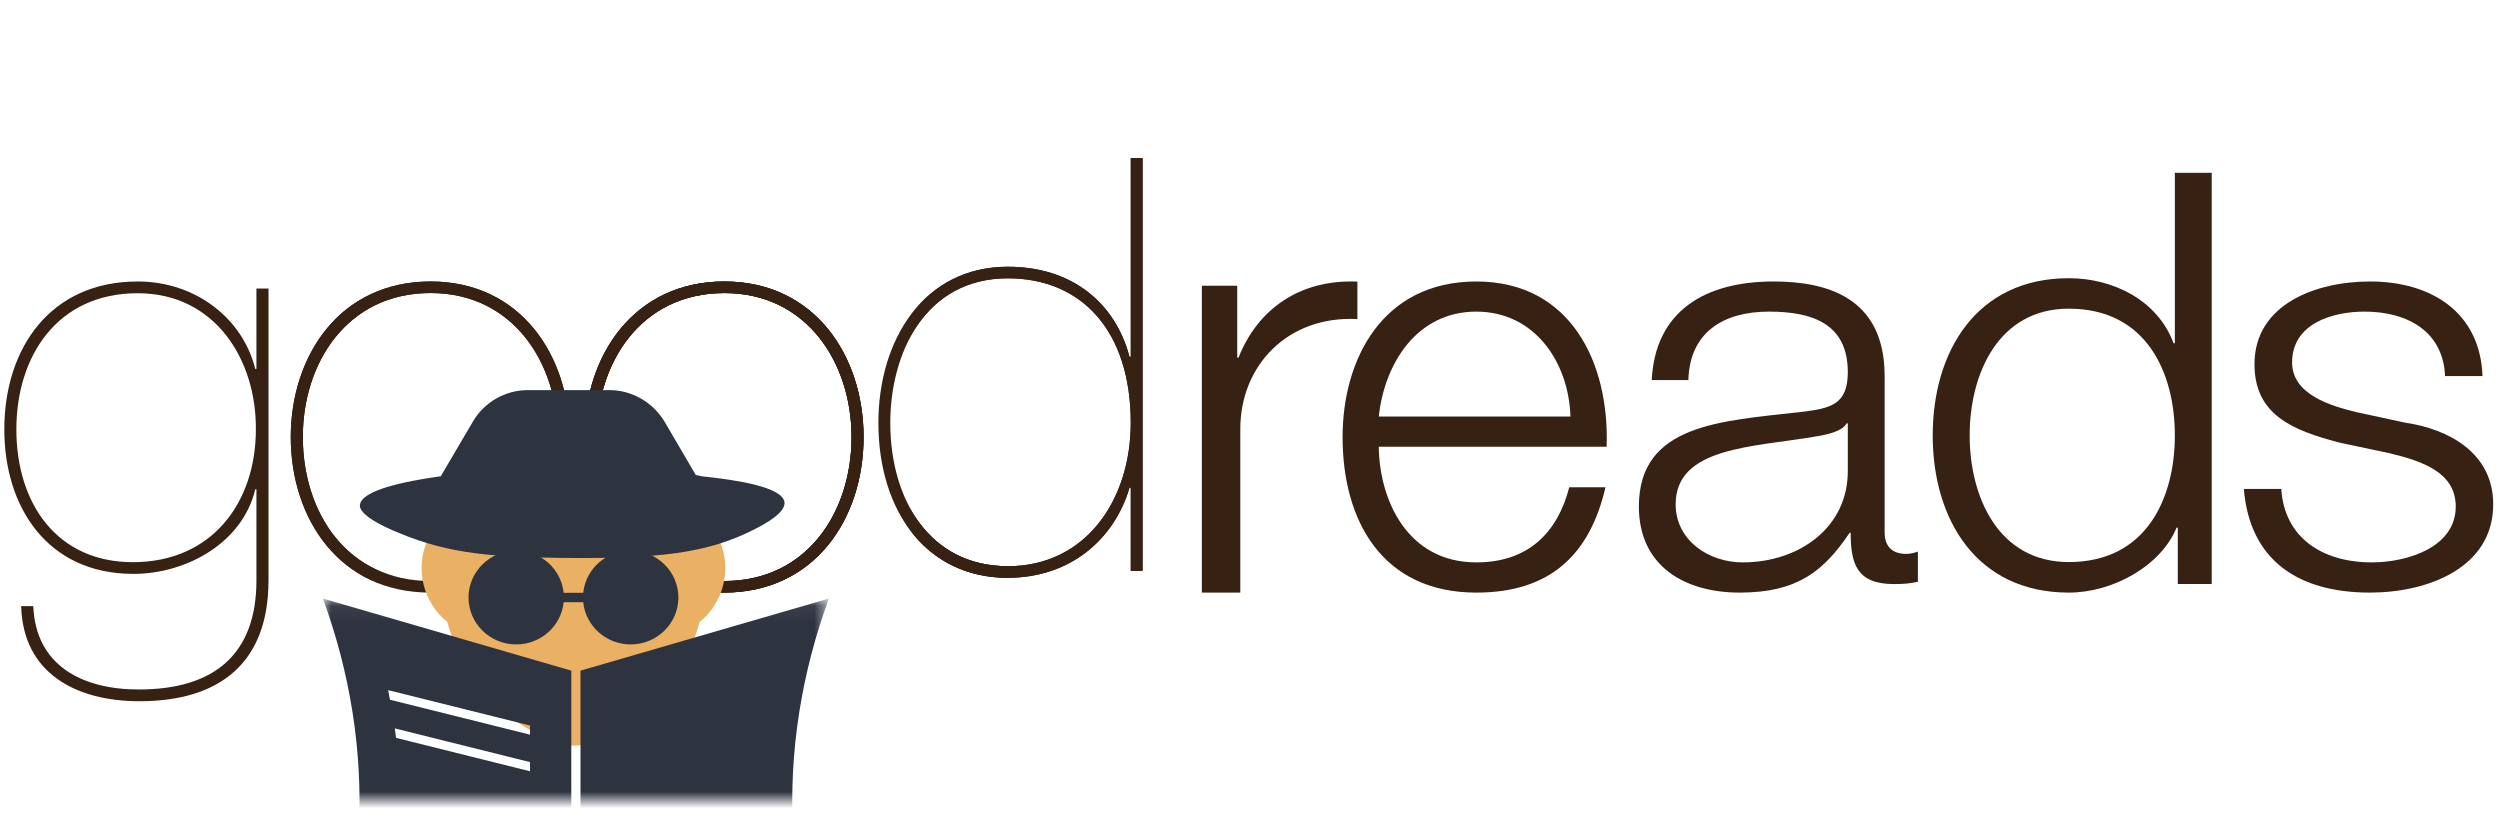 <?xml version="1.0" encoding="UTF-8"?>
<svg width="150px" height="50px" viewBox="0 0 150 50" version="1.1" xmlns="http://www.w3.org/2000/svg" xmlns:xlink="http://www.w3.org/1999/xlink">
    <!-- Generator: Sketch 64 (93537) - https://sketch.com -->
    <title>doodle_desktop@1x</title>
    <desc>Created with Sketch.</desc>
    <defs>
        <rect id="path-1" x="0" y="0" width="167.852" height="44"></rect>
        <circle id="path-3" cx="9.385" cy="9.349" r="9.333"></circle>
        <ellipse id="path-5" cx="6.497" cy="10.09" rx="6.444" ry="9.333"></ellipse>
        <ellipse id="path-7" cx="3.753" cy="7.062" rx="3.704" ry="6.963"></ellipse>
        <rect id="path-9" x="0" y="0.001" width="14.37" height="30.087"></rect>
        <polygon id="path-11" points="0 0.022 14.742 0.022 14.742 9.947 0 9.947"></polygon>
        <polygon id="path-13" points="0 0.06 30.366 0.06 30.366 14.268 0 14.268"></polygon>
    </defs>
    <g id="doodle_desktop" stroke="none" stroke-width="1" fill="none" fill-rule="evenodd">
        <g id="doodle_full" transform="translate(-8.926, 4)">
            <g id="Group-2">
                <mask id="mask-2" fill="white">
                    <use xlink:href="#path-1"></use>
                </mask>
                <g id="Rectangle"></g>
                <path d="M24.312,25.361 L24.241,25.361 C23.483,28.565 20.113,30.433 16.931,30.433 C11.757,30.433 9.185,26.414 9.185,21.764 C9.185,16.903 11.941,12.889 17.183,12.889 C20.733,12.889 23.519,15.179 24.241,18.138 L24.312,18.138 L24.312,13.311 L25.037,13.311 L25.037,30.818 C25.037,35.749 22.141,38.074 17.289,38.074 C13.527,38.074 10.304,36.42 10.196,32.366 L10.923,32.366 C11.069,35.96 13.891,37.369 17.253,37.369 C21.744,37.369 24.312,35.292 24.312,30.818 L24.312,25.361 L24.312,25.361 Z M17.183,13.594 C12.369,13.594 9.908,17.363 9.908,21.764 C9.908,26.238 12.369,29.73 16.89,29.73 C21.67,29.73 24.278,26.131 24.278,21.764 C24.312,17.606 21.855,13.594 17.183,13.594 L17.183,13.594 Z" id="Fill-1" fill="#362112" mask="url(#mask-2)"></path>
                <g id="o" mask="url(#mask-2)">
                    <g transform="translate(21.778, 9.481)">
                        <g id="Fill-10" transform="translate(4.593, 3.407)">
                            <path d="M8.392,0 C13.817,0 16.741,4.478 16.741,9.334 C16.741,14.226 13.817,18.667 8.355,18.667 C2.933,18.667 0,14.226 0,9.334 C0,4.478 2.933,0 8.392,0 L8.392,0 Z M8.392,17.972 C13.341,17.972 16.019,13.844 16.019,9.334 C16.019,4.891 13.341,0.695 8.392,0.695 C3.364,0.695 0.727,4.891 0.727,9.334 C0.727,13.844 3.364,17.972 8.392,17.972 L8.392,17.972 Z" id="Fill-2" fill="#362112"></path>
                        </g>
                        <g id="Fill-10-Copy" transform="translate(6.074, 0)">
                            <mask id="mask-4" fill="white">
                                <use xlink:href="#path-3"></use>
                            </mask>
                            <g id="Oval"></g>
                            <path d="M6.911,3.407 C12.335,3.407 15.259,7.885 15.259,12.741 C15.259,17.633 12.335,22.074 6.874,22.074 C1.452,22.074 -1.481,17.633 -1.481,12.741 C-1.481,7.885 1.452,3.407 6.911,3.407 L6.911,3.407 Z M6.911,21.379 C11.859,21.379 14.538,17.251 14.538,12.741 C14.538,8.299 11.859,4.102 6.911,4.102 C1.883,4.102 -0.755,8.299 -0.755,12.741 C-0.755,17.251 1.883,21.379 6.911,21.379 L6.911,21.379 Z" id="Fill-2" fill="#362112" mask="url(#mask-4)"></path>
                        </g>
                        <g id="Fill-10-Copy-2" transform="translate(0, 3.407)">
                            <mask id="mask-6" fill="white">
                                <use xlink:href="#path-5"></use>
                            </mask>
                            <g id="Oval"></g>
                            <path d="M12.985,0 C18.409,0 21.333,4.478 21.333,9.334 C21.333,14.226 18.409,18.667 12.948,18.667 C7.526,18.667 4.593,14.226 4.593,9.334 C4.593,4.478 7.526,0 12.985,0 L12.985,0 Z M12.985,17.972 C17.933,17.972 20.612,13.844 20.612,9.334 C20.612,4.891 17.933,0.695 12.985,0.695 C7.957,0.695 5.319,4.891 5.319,9.334 C5.319,13.844 7.957,17.972 12.985,17.972 L12.985,17.972 Z" id="Fill-2" fill="#362112" mask="url(#mask-6)"></path>
                        </g>
                    </g>
                </g>
                <g id="o-copy" mask="url(#mask-2)">
                    <g transform="translate(44, 12.889)">
                        <g id="Fill-10">
                            <path d="M8.392,0 C13.817,0 16.741,4.478 16.741,9.334 C16.741,14.226 13.817,18.667 8.355,18.667 C2.933,18.667 0,14.226 0,9.334 C0,4.478 2.933,0 8.392,0 L8.392,0 Z M8.392,17.972 C13.341,17.972 16.019,13.844 16.019,9.334 C16.019,4.891 13.341,0.695 8.392,0.695 C3.364,0.695 0.727,4.891 0.727,9.334 C0.727,13.844 3.364,17.972 8.392,17.972 L8.392,17.972 Z" id="Fill-2" fill="#362112"></path>
                        </g>
                        <g id="Fill-10-Copy">
                            <path d="M8.392,0 C13.817,0 16.741,4.478 16.741,9.334 C16.741,14.226 13.817,18.667 8.355,18.667 C2.933,18.667 0,14.226 0,9.334 C0,4.478 2.933,0 8.392,0 L8.392,0 Z M8.392,17.972 C13.341,17.972 16.019,13.844 16.019,9.334 C16.019,4.891 13.341,0.695 8.392,0.695 C3.364,0.695 0.727,4.891 0.727,9.334 C0.727,13.844 3.364,17.972 8.392,17.972 L8.392,17.972 Z" id="Fill-2" fill="#362112"></path>
                        </g>
                        <g id="Fill-10-Copy-2">
                            <path d="M8.392,0 C13.817,0 16.741,4.478 16.741,9.334 C16.741,14.226 13.817,18.667 8.355,18.667 C2.933,18.667 0,14.226 0,9.334 C0,4.478 2.933,0 8.392,0 L8.392,0 Z M8.392,17.972 C13.341,17.972 16.019,13.844 16.019,9.334 C16.019,4.891 13.341,0.695 8.392,0.695 C3.364,0.695 0.727,4.891 0.727,9.334 C0.727,13.844 3.364,17.972 8.392,17.972 L8.392,17.972 Z" id="Fill-2" fill="#362112"></path>
                        </g>
                    </g>
                </g>
                <g id="d" mask="url(#mask-2)">
                    <g transform="translate(61.63, 4.889)">
                        <g id="Fill-12" transform="translate(0, 0.593)">
                            <path d="M15.142,0 L15.852,0 L15.852,24.769 L15.142,24.769 L15.142,19.776 L15.069,19.776 C14.149,22.895 11.494,25.185 7.768,25.185 C2.944,25.185 0,21.264 0,15.889 C0,10.893 2.734,6.522 7.768,6.522 C11.634,6.522 14.22,8.709 15.069,11.932 L15.142,11.932 L15.142,0 L15.142,0 Z M7.768,7.217 C2.768,7.217 0.713,11.76 0.713,15.889 C0.713,20.466 3.053,24.49 7.768,24.49 C12.449,24.49 15.142,20.505 15.142,15.889 C15.142,10.373 12.199,7.217 7.768,7.217 L7.768,7.217 Z" id="Fill-4" fill="#362112"></path>
                        </g>
                        <g id="Fill-12-Copy" transform="translate(0.741, 20.148)">
                            <mask id="mask-8" fill="white">
                                <use xlink:href="#path-7"></use>
                            </mask>
                            <g id="Oval"></g>
                            <path d="M14.401,-19.556 L15.111,-19.556 L15.111,5.214 L14.401,5.214 L14.401,0.221 L14.329,0.221 C13.408,3.34 10.753,5.63 7.028,5.63 C2.203,5.63 -0.741,1.708 -0.741,-3.666 C-0.741,-8.663 1.993,-13.033 7.028,-13.033 C10.893,-13.033 13.479,-10.846 14.329,-7.623 L14.401,-7.623 L14.401,-19.556 L14.401,-19.556 Z M7.028,-12.339 C2.027,-12.339 -0.028,-7.795 -0.028,-3.666 C-0.028,0.911 2.312,4.935 7.028,4.935 C11.708,4.935 14.401,0.95 14.401,-3.666 C14.401,-9.183 11.458,-12.339 7.028,-12.339 L7.028,-12.339 Z" id="Fill-4" fill="#362112" mask="url(#mask-8)"></path>
                        </g>
                        <g id="Fill-12-Copy-2" transform="translate(2.222, 0)">
                            <mask id="mask-10" fill="white">
                                <use xlink:href="#path-9"></use>
                            </mask>
                            <g id="Rectangle"></g>
                            <path d="M12.919,0.593 L13.63,0.593 L13.63,25.362 L12.919,25.362 L12.919,20.369 L12.847,20.369 C11.927,23.488 9.272,25.778 5.546,25.778 C0.722,25.778 -2.222,21.856 -2.222,16.482 C-2.222,11.485 0.512,7.115 5.546,7.115 C9.412,7.115 11.998,9.302 12.847,12.525 L12.919,12.525 L12.919,0.593 L12.919,0.593 Z M5.546,7.81 C0.546,7.81 -1.51,12.353 -1.51,16.482 C-1.51,21.059 0.831,25.083 5.546,25.083 C10.227,25.083 12.919,21.098 12.919,16.482 C12.919,10.965 9.977,7.81 5.546,7.81 L5.546,7.81 Z" id="Fill-4" fill="#362112" mask="url(#mask-10)"></path>
                        </g>
                    </g>
                </g>
                <path d="M141.63,31.039 L139.594,31.039 L139.594,27.655 L139.522,27.655 C138.572,29.969 135.687,31.556 133.051,31.556 C127.523,31.556 124.889,27.172 124.889,22.127 C124.889,17.081 127.523,12.693 133.051,12.693 C135.757,12.693 138.393,14.041 139.341,16.596 L139.417,16.596 L139.417,6.37 L141.63,6.37 L141.63,31.039 L141.63,31.039 Z M133.051,29.724 C137.761,29.724 139.417,25.82 139.417,22.127 C139.417,18.426 137.761,14.52 133.051,14.52 C128.83,14.52 127.106,18.426 127.106,22.127 C127.106,25.82 128.83,29.724 133.051,29.724 L133.051,29.724 Z" id="Fill-8" fill="#362112" mask="url(#mask-2)"></path>
                <path d="M155.63,18.562 C155.519,15.896 153.38,14.697 150.807,14.697 C148.804,14.697 146.452,15.452 146.452,17.745 C146.452,19.657 148.734,20.342 150.273,20.72 L153.272,21.367 C155.841,21.744 158.519,23.18 158.519,26.256 C158.519,30.09 154.562,31.556 151.126,31.556 C146.84,31.556 143.913,29.641 143.556,25.335 L145.802,25.335 C145.986,28.238 148.235,29.743 151.237,29.743 C153.338,29.743 156.27,28.855 156.27,26.393 C156.27,24.344 154.272,23.661 152.237,23.18 L149.341,22.567 C146.414,21.815 144.195,20.855 144.195,17.849 C144.195,14.259 147.875,12.889 151.126,12.889 C154.803,12.889 157.738,14.738 157.876,18.562 L155.63,18.562" id="Fill-9" fill="#362112" mask="url(#mask-2)"></path>
                <path d="M81.037,13.146 L83.16,13.146 L83.16,17.461 L83.235,17.461 C84.405,14.498 86.964,12.751 90.37,12.897 L90.37,15.144 C86.195,14.928 83.344,17.924 83.344,21.742 L83.344,31.556 L81.037,31.556 L81.037,13.146" id="Fill-5" fill="#362112" mask="url(#mask-2)"></path>
                <path d="M91.653,22.804 C91.684,25.952 93.338,29.743 97.504,29.743 C100.675,29.743 102.395,27.898 103.082,25.234 L105.256,25.234 C104.325,29.234 101.982,31.556 97.504,31.556 C91.862,31.556 89.481,27.247 89.481,22.225 C89.481,17.574 91.862,12.889 97.504,12.889 C103.223,12.889 105.501,17.849 105.324,22.804 L91.653,22.804 L91.653,22.804 Z M103.153,20.993 C103.053,17.745 101.018,14.697 97.504,14.697 C93.958,14.697 91.998,17.779 91.653,20.993 L103.153,20.993 L103.153,20.993 Z" id="Fill-6" fill="#362112" mask="url(#mask-2)"></path>
                <path d="M108.029,18.805 C108.237,14.668 111.213,12.889 115.345,12.889 C118.536,12.889 122.004,13.847 122.004,18.562 L122.004,27.934 C122.004,28.756 122.425,29.234 123.302,29.234 C123.546,29.234 123.82,29.164 124,29.096 L124,30.907 C123.509,31.011 123.158,31.044 122.561,31.044 C120.322,31.044 119.967,29.815 119.967,27.965 L119.905,27.965 C118.361,30.256 116.783,31.556 113.311,31.556 C109.991,31.556 107.259,29.955 107.259,26.393 C107.259,21.436 112.193,21.266 116.956,20.72 C118.78,20.511 119.794,20.272 119.794,18.325 C119.794,15.418 117.66,14.697 115.063,14.697 C112.334,14.697 110.307,15.932 110.228,18.805 L108.029,18.805 L108.029,18.805 Z M119.794,21.4 L119.725,21.4 C119.446,21.914 118.462,22.088 117.869,22.189 C114.121,22.837 109.466,22.804 109.466,26.256 C109.466,28.411 111.425,29.743 113.491,29.743 C116.853,29.743 119.831,27.659 119.794,24.206 L119.794,21.4 L119.794,21.4 Z" id="Fill-7" fill="#362112" mask="url(#mask-2)"></path>
                <g id="GLYPH" mask="url(#mask-2)">
                    <g transform="translate(28.296, 19.407)">
                        <g id="Group-6" transform="translate(7.852, 7.852)">
                            <g id="Group-5">
                                <mask id="mask-12" fill="white">
                                    <use xlink:href="#path-11"></use>
                                </mask>
                                <g id="Clip-4"></g>
                            </g>
                        </g>
                        <g id="Group" transform="translate(2.222, 0)">
                            <path d="M21.587,9.037 C22.325,10.748 21.829,12.747 20.38,13.917 C19.498,17.252 17.045,19.957 13.809,21.155 C13.17,21.393 12.459,21.393 11.82,21.155 C8.585,19.957 6.132,17.252 5.25,13.917 C3.806,12.747 3.31,10.765 4.032,9.059 L21.587,9.037 Z" id="Fill-3" fill="#EAB063"></path>
                            <path d="M12.145,10.068 C17.819,10.121 20.841,9.829 23.757,8.31 C25.056,7.645 25.507,7.138 25.48,6.739 C25.375,5.833 22.776,5.407 20.496,5.167 C20.39,5.141 20.258,5.114 20.152,5.088 L18.296,1.918 C17.607,0.746 16.334,0 14.982,0 L10.077,0 C8.725,0 7.453,0.719 6.764,1.918 L4.855,5.167 C2.575,5.487 0.083,6.02 0.003,6.899 C-0.023,7.058 0.056,7.645 2.363,8.577 C5.411,9.855 8.116,10.015 12.145,10.068 Z" id="Fill-4" fill="#2E3340"></path>
                            <path d="M6.519,12.444 C6.519,13.996 7.803,15.259 9.38,15.259 C10.861,15.259 12.084,14.146 12.228,12.726 L13.402,12.726 C13.546,14.146 14.769,15.259 16.249,15.259 C17.827,15.259 19.111,13.996 19.111,12.444 C19.111,10.893 17.827,9.63 16.249,9.63 C14.769,9.63 13.546,10.743 13.402,12.163 L12.228,12.163 C12.084,10.743 10.861,9.63 9.38,9.63 C7.803,9.63 6.519,10.893 6.519,12.444 Z" id="Fill-1" fill="#2E3340"></path>
                        </g>
                        <g id="Group-5" transform="translate(0, 12.444)">
                            <mask id="mask-14" fill="white">
                                <use xlink:href="#path-13"></use>
                            </mask>
                            <g id="Clip-4"></g>
                            <path d="M4.318,7.853 L12.431,9.876 L12.431,10.425 L4.393,8.421 C4.369,8.231 4.345,8.042 4.318,7.853 L4.318,7.853 Z M12.431,7.68 L12.431,8.229 L4.028,6.133 C3.991,5.942 3.96,5.748 3.92,5.558 L12.431,7.68 Z M15.459,4.388 L15.459,14.268 L28.228,14.268 L28.212,13.994 C27.954,9.212 28.754,4.417 30.367,0.06 L15.459,4.388 Z M0,0.06 C1.613,4.417 2.413,9.212 2.154,13.994 L2.139,14.268 L14.908,14.268 L14.908,4.388 L0,0.06 Z" id="Fill-3" fill="#2E3340" mask="url(#mask-14)"></path>
                        </g>
                    </g>
                </g>
            </g>
        </g>
    </g>
</svg>